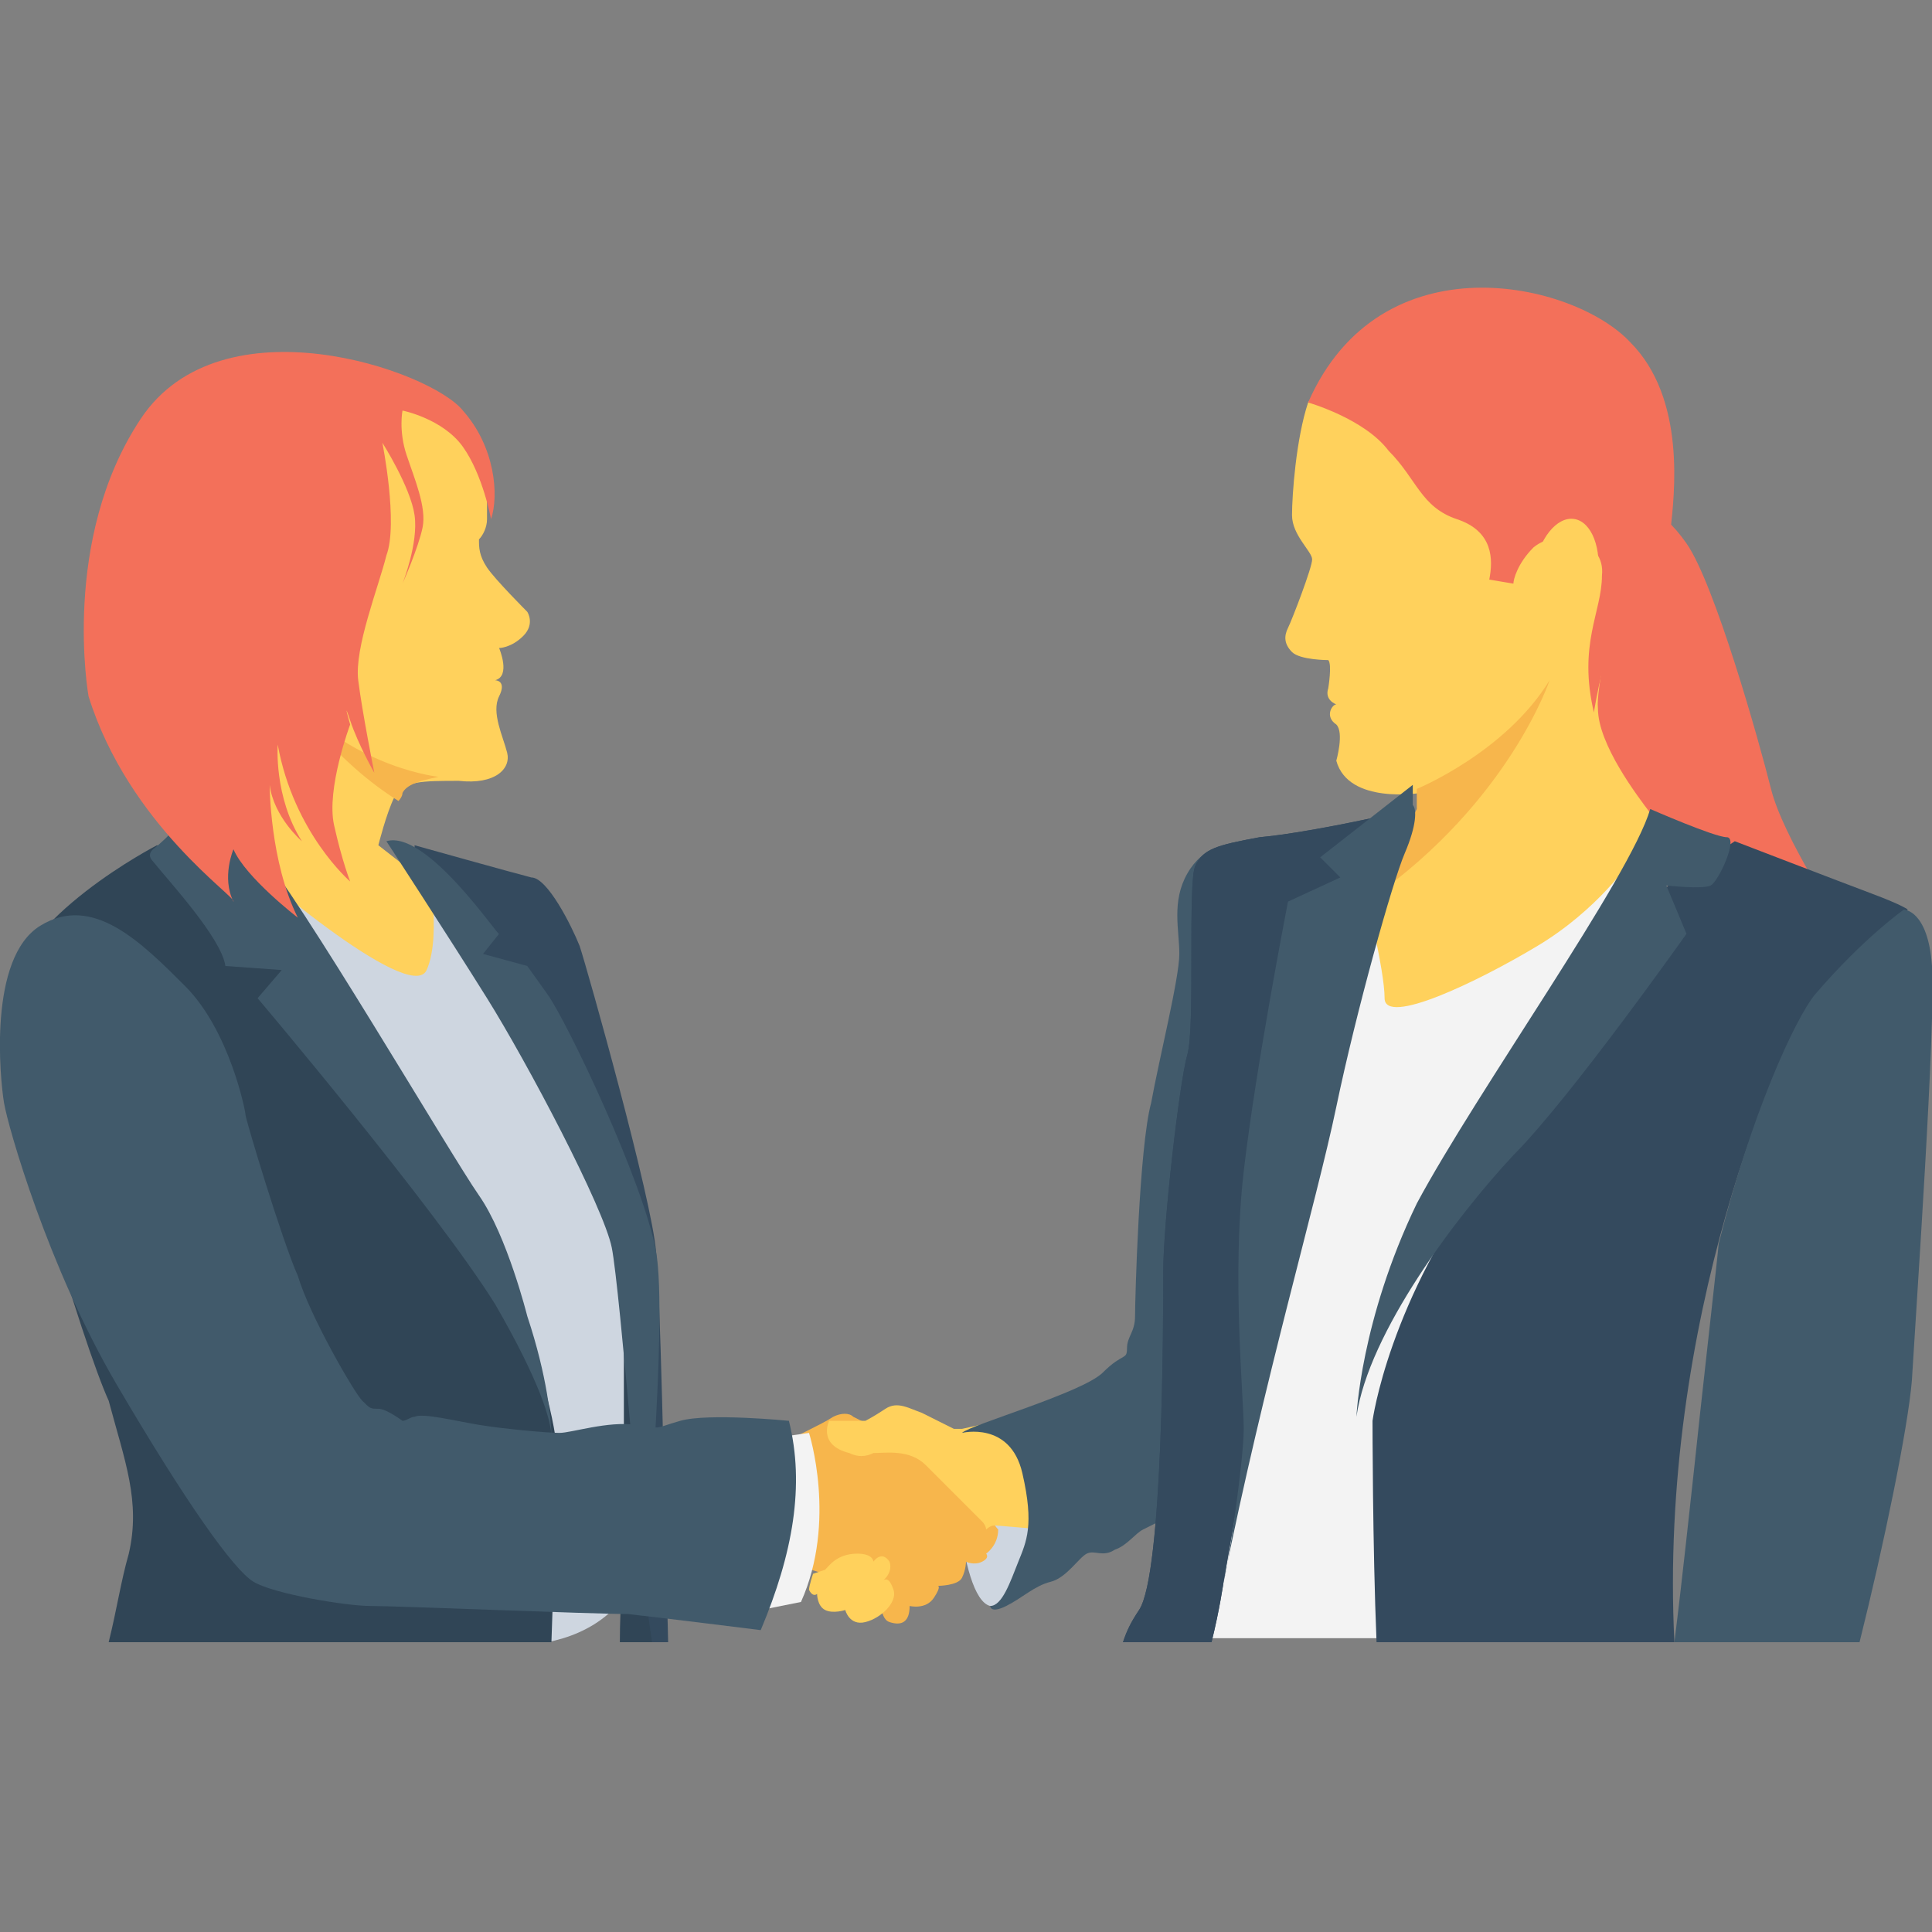 <?xml version="1.0" encoding="utf-8"?>
<!-- Generator: Adobe Illustrator 19.0.1, SVG Export Plug-In . SVG Version: 6.00 Build 0)  -->
<svg version="1.1" id="Layer_1" xmlns="http://www.w3.org/2000/svg" xmlns:xlink="http://www.w3.org/1999/xlink" x="0px" y="0px"
	 viewBox="0 0 48 48" style="enable-background:new 0 0 48 48;" xml:space="preserve">
<rect x="0" y="0" width="48" height="48" fill="#808080" stroke="none"/>
<style type="text/css">
	.st0{fill:#66C6B9;}
	.st1{fill:#F3F3F3;}
	.st2{fill:#415A6B;}
	.st3{fill:#CED6E0;}
	.st4{fill:#F3705A;}
	.st5{fill:#E8EAE9;}
	.st6{fill:#4ABAA5;}
	.st7{fill:#F05540;}
	.st8{fill:#FFD15C;}
	.st9{fill:#55C0EB;}
	.st10{fill:#8AD7F8;}
	.st11{fill:#344A5E;}
	.st12{fill:#FFFFFF;}
	.st13{fill:#F7B64C;}
	.st14{fill:#ADB3BA;}
	.st15{fill:#38A892;}
	.st16{fill:#ED9845;}
	.st17{fill:#2D4251;}
	.st18{fill:#304556;}
	.st19{fill:#A5AAAD;}
	.st20{fill:#2D4456;}
	.st21{fill:#4FB0E0;}
	.st22{fill:#2D4354;}
	.st23{fill:#E54C38;}
	.st24{fill:#2B4456;}
	.st25{fill:#2B404F;}
</style>
<g>
	<g>
		<path class="st8" d="M12.1,12.1c0,0,0,0.6,0,0.8c0,0.2-0.1,0.4-0.2,0.5c0,0.2,0,0.4,0.2,0.7c0.2,0.3,1,1.1,1,1.1s0.2,0.3-0.1,0.6
			c-0.3,0.3-0.6,0.3-0.6,0.3s0.3,0.7-0.1,0.8c0,0,0.3,0,0.1,0.4s0.1,1,0.2,1.4s-0.3,0.8-1.2,0.7c-0.9,0-1.4,0-1.6,0.4
			s-0.4,1.2-0.4,1.2l3.2,2.5l-4,3.2l-3-6.6l0.9-10c0,0,2.8-0.5,3.7-0.3C11.1,10,12.2,11.2,12.1,12.1z"/>
	</g>
	<path class="st13" d="M10,19.7c0.1-0.2,0.4-0.3,0.9-0.4l0,0c0,0-2-0.2-3.6-1.9c0,0,1,1.5,2.6,2.5C9.9,19.9,10,19.8,10,19.7z"/>
	<g>
		<path class="st3" d="M12,40.8h1.6c1-0.2,2.2-0.8,2.6-2.7c0.8-3.4-2.4-14.4-5.6-16.8c0,0,0.4,1.9,0,2.8c-0.4,0.9-4.6-2.7-4.8-3
			c-0.3-0.3,5.1,15.2,5.1,15.2L12,40.8z"/>
	</g>
	<g>
		<path class="st18" d="M3.2,38.6C3,39.3,2.9,40,2.7,40.8h11c0.1-2.6,0.1-5.1,0.1-5.1c-0.8-5.1-6.8-13.2-6.8-13.2l-3.1-1.5
			c0,0-3.5,1.8-3.7,3.8s1.9,8.7,2.5,10C3.1,36.3,3.5,37.3,3.2,38.6z"/>
	</g>
	<g>
		<path class="st18" d="M15.4,40.8h1.1L16,32.8h-0.5c0,0,0,3.6,0,5.4C15.5,38.8,15.4,39.8,15.4,40.8z"/>
	</g>
	<g>
		<path class="st11" d="M16,39.4l0.2,1.4h0.4c-0.1-3.9-0.2-8.9-0.3-9.7c-0.1-1.3-1.7-7-1.9-7.6c-0.2-0.5-0.8-1.7-1.2-1.7
			c-0.4-0.1-2.9-0.8-2.9-0.8c0,1.8,3.8,5.8,5,8.2C16.6,31.6,16,39.4,16,39.4z"/>
	</g>
	<g>
		<path class="st3" d="M25.3,39.1c0,0,0,1-0.7,0.8c-0.8-0.2-1-4.1-0.7-4.3c0,0,1.4-0.3,2.1,0.3c0.6,0.6,0.7,0.6,0.7,0.6L25.3,39.1z"
			/>
	</g>
	<g>
		<path class="st13" d="M22.2,35.7l-1-0.5c-0.1-0.1-0.3-0.1-0.5,0c-0.3,0.2-1,0.5-1.1,0.6c-0.3,0.1-0.3,0.1-0.3,0.1l-0.1,2.8
			c0,0,1.6,0.5,2.2,0.7s0.4,0.8,0.7,0.9s0.5,0,0.5-0.4c0,0,0.4,0.1,0.6-0.2s0.1-0.3,0.1-0.3s0.5,0,0.6-0.2s0.1-0.4,0.1-0.4
			s0.2,0.1,0.4,0s0.1-0.2,0.1-0.2s0.3-0.2,0.3-0.6C24.5,37.7,23.7,35.8,22.2,35.7z"/>
	</g>
	<g>
		<path class="st8" d="M24.8,35.3l-0.9,0.2c-0.1,0-0.2,0-0.2,0c-0.2-0.1-0.6-0.3-0.8-0.4C22.6,35,22.3,34.8,22,35s-0.5,0.3-0.5,0.3
			l-0.9,0c0,0-0.3,0.6,0.5,0.8c0.2,0.1,0.4,0.1,0.6,0c0.3,0,0.9-0.1,1.3,0.3c0.6,0.6,1.3,1.3,1.4,1.4c0.1,0.1,0.1,0.2,0.1,0.2
			s0.1-0.1,0.2-0.1s1.2,0.1,1.2,0.1S27.2,36,24.8,35.3z"/>
	</g>
	<g>
		<path class="st2" d="M31.2,21.2L30.5,21c0,0-0.6,0-1,0.7c-0.4,0.7-0.2,1.4-0.2,2c0,0.6-0.5,2.6-0.7,3.7c-0.3,1.1-0.4,4.9-0.4,5.3
			c0,0.4-0.2,0.5-0.2,0.8s-0.1,0.1-0.6,0.6c-0.5,0.5-3.3,1.3-3.5,1.5c0,0,1.2-0.3,1.5,1c0.3,1.3,0.1,1.7-0.1,2.2s-0.4,1.1-0.7,1.1
			c0,0,0,0.2,0.4,0c0.4-0.2,0.7-0.5,1.1-0.6c0.4-0.1,0.7-0.6,0.9-0.7c0.2-0.1,0.4,0.1,0.7-0.1c0.3-0.1,0.5-0.4,0.7-0.5
			c0.2-0.1,0.8-0.4,0.8-0.4L31.2,21.2z"/>
	</g>
	<g>
		<g>
			<path class="st4" d="M40.7,12.6c0,0,0.5-0.1,1.2,0.9c0.7,1,1.8,4.9,2.1,6.1c0.3,1.2,1.7,3.3,1.7,3.3l-2.5-0.5
				c0,0-2.8-0.9-3.2-1.8c-0.4-0.9-1-2-1-2.8c0.1-0.8,1.1-1.8,0.9-3.6c-0.2-1.8-0.2-1.8-0.2-1.8L40.7,12.6z"/>
		</g>
		<g>
			<path class="st8" d="M39.7,17.6c-0.1-0.9,1.5-6.6,0.4-7.2C39,9.9,32.9,9.2,32.5,10c-0.3,0.9-0.4,2.3-0.4,2.8
				c0,0.5,0.5,0.9,0.5,1.1c0,0.2-0.5,1.5-0.6,1.7c-0.1,0.2-0.1,0.4,0.1,0.6c0.2,0.2,0.9,0.2,0.9,0.2c0.1,0.1,0,0.7,0,0.7
				c-0.1,0.3,0.2,0.4,0.2,0.4c-0.1,0-0.3,0.3,0,0.5c0.2,0.2,0,0.9,0,0.9c0.3,1.1,2.1,0.8,2.1,0.8l0,0.5l-2.8,4.5v2.2H40l1-6.7
				C40.7,19.8,39.7,18.5,39.7,17.6z"/>
		</g>
		<g>
			<path class="st13" d="M35.2,20.1l-1.1,2.2c3.4-2.4,4.4-5.4,4.4-5.4c-1.1,1.8-3.3,2.7-3.3,2.7l0,0L35.2,20.1z"/>
		</g>
		<g>
			<path class="st1" d="M37.7,40.8l1.7-8.7l1.1-10.7c0,0-0.8,1.2-2.3,2.1s-3.8,2-3.8,1.3s-0.5-2.7-0.5-2.7s-2,2.4-2,2.5
				c-0.1,0.1-2.4,13.3-3,16.1H37.7z"/>
		</g>
		<g>
			<path class="st11" d="M41.6,40.8c-0.4-7.9,2.6-15,3.6-16.1c1.1-1.4,2.2-2.1,2.2-2.1s-0.1-0.1-0.9-0.4c-0.8-0.3-3.4-1.3-3.4-1.3
				l-0.3,0.2c-1-0.5-4.5,5.4-5.8,7.9c-2.5,3.3-2.9,6.3-2.9,6.3s0,3.1,0.1,5.5H41.6z"/>
		</g>
		<g>
			<path class="st4" d="M40.5,8.5c-1.4-1.5-6.2-2.6-8,1.5c0,0,1.4,0.4,2,1.2c0.7,0.7,0.8,1.4,1.7,1.7c0.9,0.3,0.9,1,0.8,1.5l0.6,0.1
				c0-0.1,0.1-0.5,0.5-0.9c0.6-0.5,1.8-0.2,1.7,0.7c0,0.9-0.6,1.7-0.2,3.4c0,0,0.3-2,0.9-2.7c0.5-0.8,0.9-1.1,1-1.8
				C41.6,12.3,41.9,9.9,40.5,8.5z"/>
		</g>
		<g>
			<ellipse transform="matrix(0.988 0.152 -0.152 0.988 2.638 -5.764)" class="st8" cx="38.9" cy="14.3" rx="0.8" ry="1.4"/>
		</g>
	</g>
	<g>
		<path class="st2" d="M41,20.1c0,0,1.6,0.7,1.9,0.7s-0.2,1.1-0.4,1.2s-1.1,0-1.1,0l0.5,1.2c0,0-2.9,4.1-4.3,5.5
			c-1.4,1.5-3.6,4.4-3.9,6.5c0,0,0.1-2.4,1.5-5.3C36.7,27.1,40.5,21.8,41,20.1z"/>
	</g>
	<g>
		<path class="st11" d="M30.1,40.8c0.2-0.8,0.3-1.5,0.3-1.5l0.7-4l3.1-15c0,0-1.8,0.4-2.9,0.5c-1.1,0.2-1.4,0.3-1.6,0.7
			c-0.2,0.4,0,4-0.2,4.7c-0.2,0.7-0.6,4.2-0.6,5.4c0,1.2,0,7.5-0.6,8.4c-0.2,0.3-0.3,0.5-0.4,0.8H30.1z"/>
	</g>
	<g>
		<path class="st11" d="M30.1,40.8c0.2-0.8,0.3-1.5,0.3-1.5l0.7-4l3.1-15c0,0-1.8,0.4-2.9,0.5c-1.1,0.2-1.4,0.3-1.6,0.7
			c-0.2,0.4,0,4-0.2,4.7c-0.2,0.7-0.6,4.2-0.6,5.4c0,1.2,0,7.5-0.6,8.4c-0.2,0.3-0.3,0.5-0.4,0.8H30.1z"/>
	</g>
	<g>
		<path class="st2" d="M34.9,21.2c-0.3,0.7-1.2,3.9-1.7,6.3c-0.5,2.4-1.8,6.8-2.8,11.8c0.1-0.3,0.5-3,0.5-3.8c0-0.8-0.3-3.8,0-6.4
			c0.3-2.6,1.1-6.7,1.1-6.7l1.3-0.6l-0.5-0.5l2.3-1.8l0,0.5C35.2,20.1,35.2,20.5,34.9,21.2z"/>
	</g>
	<g>
		<path class="st2" d="M46.2,40.8c0.6-2.4,1.2-5.3,1.3-6.5c0.1-1.7,0.6-8.9,0.5-10.3c-0.1-1.4-0.7-1.4-0.7-1.4c0,0-1,0.7-2.2,2.1
			c-0.5,0.6-1.6,3-2.4,6.2c0,0,0,0,0,0c0,0.1-0.5,4.5-0.6,5.5c-0.1,0.9-0.3,2.8-0.5,4.4c0,0,0,0,0,0H46.2z"/>
	</g>
	<g>
		<path class="st8" d="M21,40c0,0,0.1,0.4,0.5,0.3c0.4-0.1,0.8-0.5,0.7-0.8s-0.2-0.3-0.3-0.2c0,0,0.3-0.2,0.2-0.5
			c-0.2-0.3-0.4,0-0.4,0s0-0.2-0.4-0.2c-0.5,0-0.7,0.3-0.8,0.4l-0.3,0.1c0,0-0.1,0.3-0.1,0.4c0.1,0.2,0.2,0.1,0.2,0.1s0,0.3,0.2,0.4
			S21,40,21,40z"/>
	</g>
	<g>
		<path class="st1" d="M19.4,35.7l0.7-0.1c0,0,0.7,2.2-0.2,4.2l-1.5,0.3L19.4,35.7z"/>
	</g>
	<g>
		<path class="st2" d="M18.9,40.5c0.8-1.9,1.1-3.6,0.7-5.2c0,0-2-0.2-2.7,0c-0.7,0.2-0.4,0.2-1.1,0.1s-1.6,0.2-1.9,0.2
			c-0.3,0-1.4-0.1-2-0.2c-0.6-0.1-1.4-0.3-1.6-0.2c-0.1,0-0.2,0.1-0.3,0.1C10,35.3,9.6,35,9.4,35c-0.2,0-0.2,0-0.4-0.2
			c-0.2-0.2-1.3-2.1-1.6-3.1c-0.4-0.9-1.3-3.9-1.3-4c0-0.1-0.4-2.1-1.5-3.2S2.3,22.2,1,23s-1,3.8-0.9,4.4s1.1,4.1,2.8,7
			s2.9,4.6,3.4,4.9s2.3,0.6,2.9,0.6c0.7,0,5.5,0.2,6.4,0.2C16.5,40.2,18.9,40.5,18.9,40.5z"/>
	</g>
	<g>
		<g>
			<path class="st2" d="M13.7,35.7c0-0.4-0.3-1.4-1.4-3.3c-1.5-2.4-5.9-7.6-5.9-7.6L7,24.1L5.6,24c-0.1-0.7-1.4-2.1-1.8-2.6
				c-0.1-0.1-0.1-0.2,0-0.3c0.4-0.3,0.8-0.8,1.1-1.1c0.1-0.1,0.2-0.3,0.3-0.5c0,0,0.2,0.5,1.2,1.6c1,1.1,4.8,7.6,5.5,8.6
				c0.7,1,1.2,3,1.2,3C13.6,34.2,13.7,35.3,13.7,35.7z"/>
			<path class="st2" d="M13.7,35.9c0,0,0-0.1,0-0.2C13.7,35.9,13.7,35.9,13.7,35.9z"/>
		</g>
		<g>
			<path class="st2" d="M9.6,20.9c0,0,1.5,2.3,2.5,3.9S15,30,15.2,31c0.2,1,0.8,8.4,0.8,8.4s0.6-6.6,0.3-8.3
				c-0.3-1.7-2.2-5.7-2.7-6.4c-0.5-0.7-0.5-0.7-0.5-0.7L12,23.7l0.4-0.5C12.4,23.3,10.6,20.6,9.6,20.9z"/>
		</g>
	</g>
	<g>
		<path class="st4" d="M2.2,17.3c0,0-0.7-3.9,1.3-6.9s7.2-1.2,8-0.2c0.8,0.9,0.9,2.1,0.7,2.7c0,0-0.2-1.1-0.7-1.8S10,10.2,10,10.2
			s-0.1,0.5,0.1,1.1s0.5,1.3,0.4,1.8c-0.1,0.5-0.5,1.4-0.5,1.4s0.4-1,0.3-1.7c-0.1-0.7-0.8-1.8-0.8-1.8s0.4,2,0.1,2.8
			c-0.2,0.8-0.8,2.3-0.7,3.1c0.1,0.8,0.4,2.3,0.4,2.3s-0.4-0.7-0.6-1.3c-0.2-0.6,0,0.1,0,0.1s-0.6,1.6-0.4,2.5s0.4,1.4,0.4,1.4
			s-1.4-1.2-1.8-3.4c0,0-0.1,1.3,0.6,2.4c0,0-0.7-0.6-0.8-1.4c0,0,0,1.9,0.7,3.3c0,0-1.3-1-1.6-1.7c0,0-0.3,0.7,0,1.3
			C5.9,22.3,3.2,20.5,2.2,17.3"/>
	</g>
</g>
</svg>

